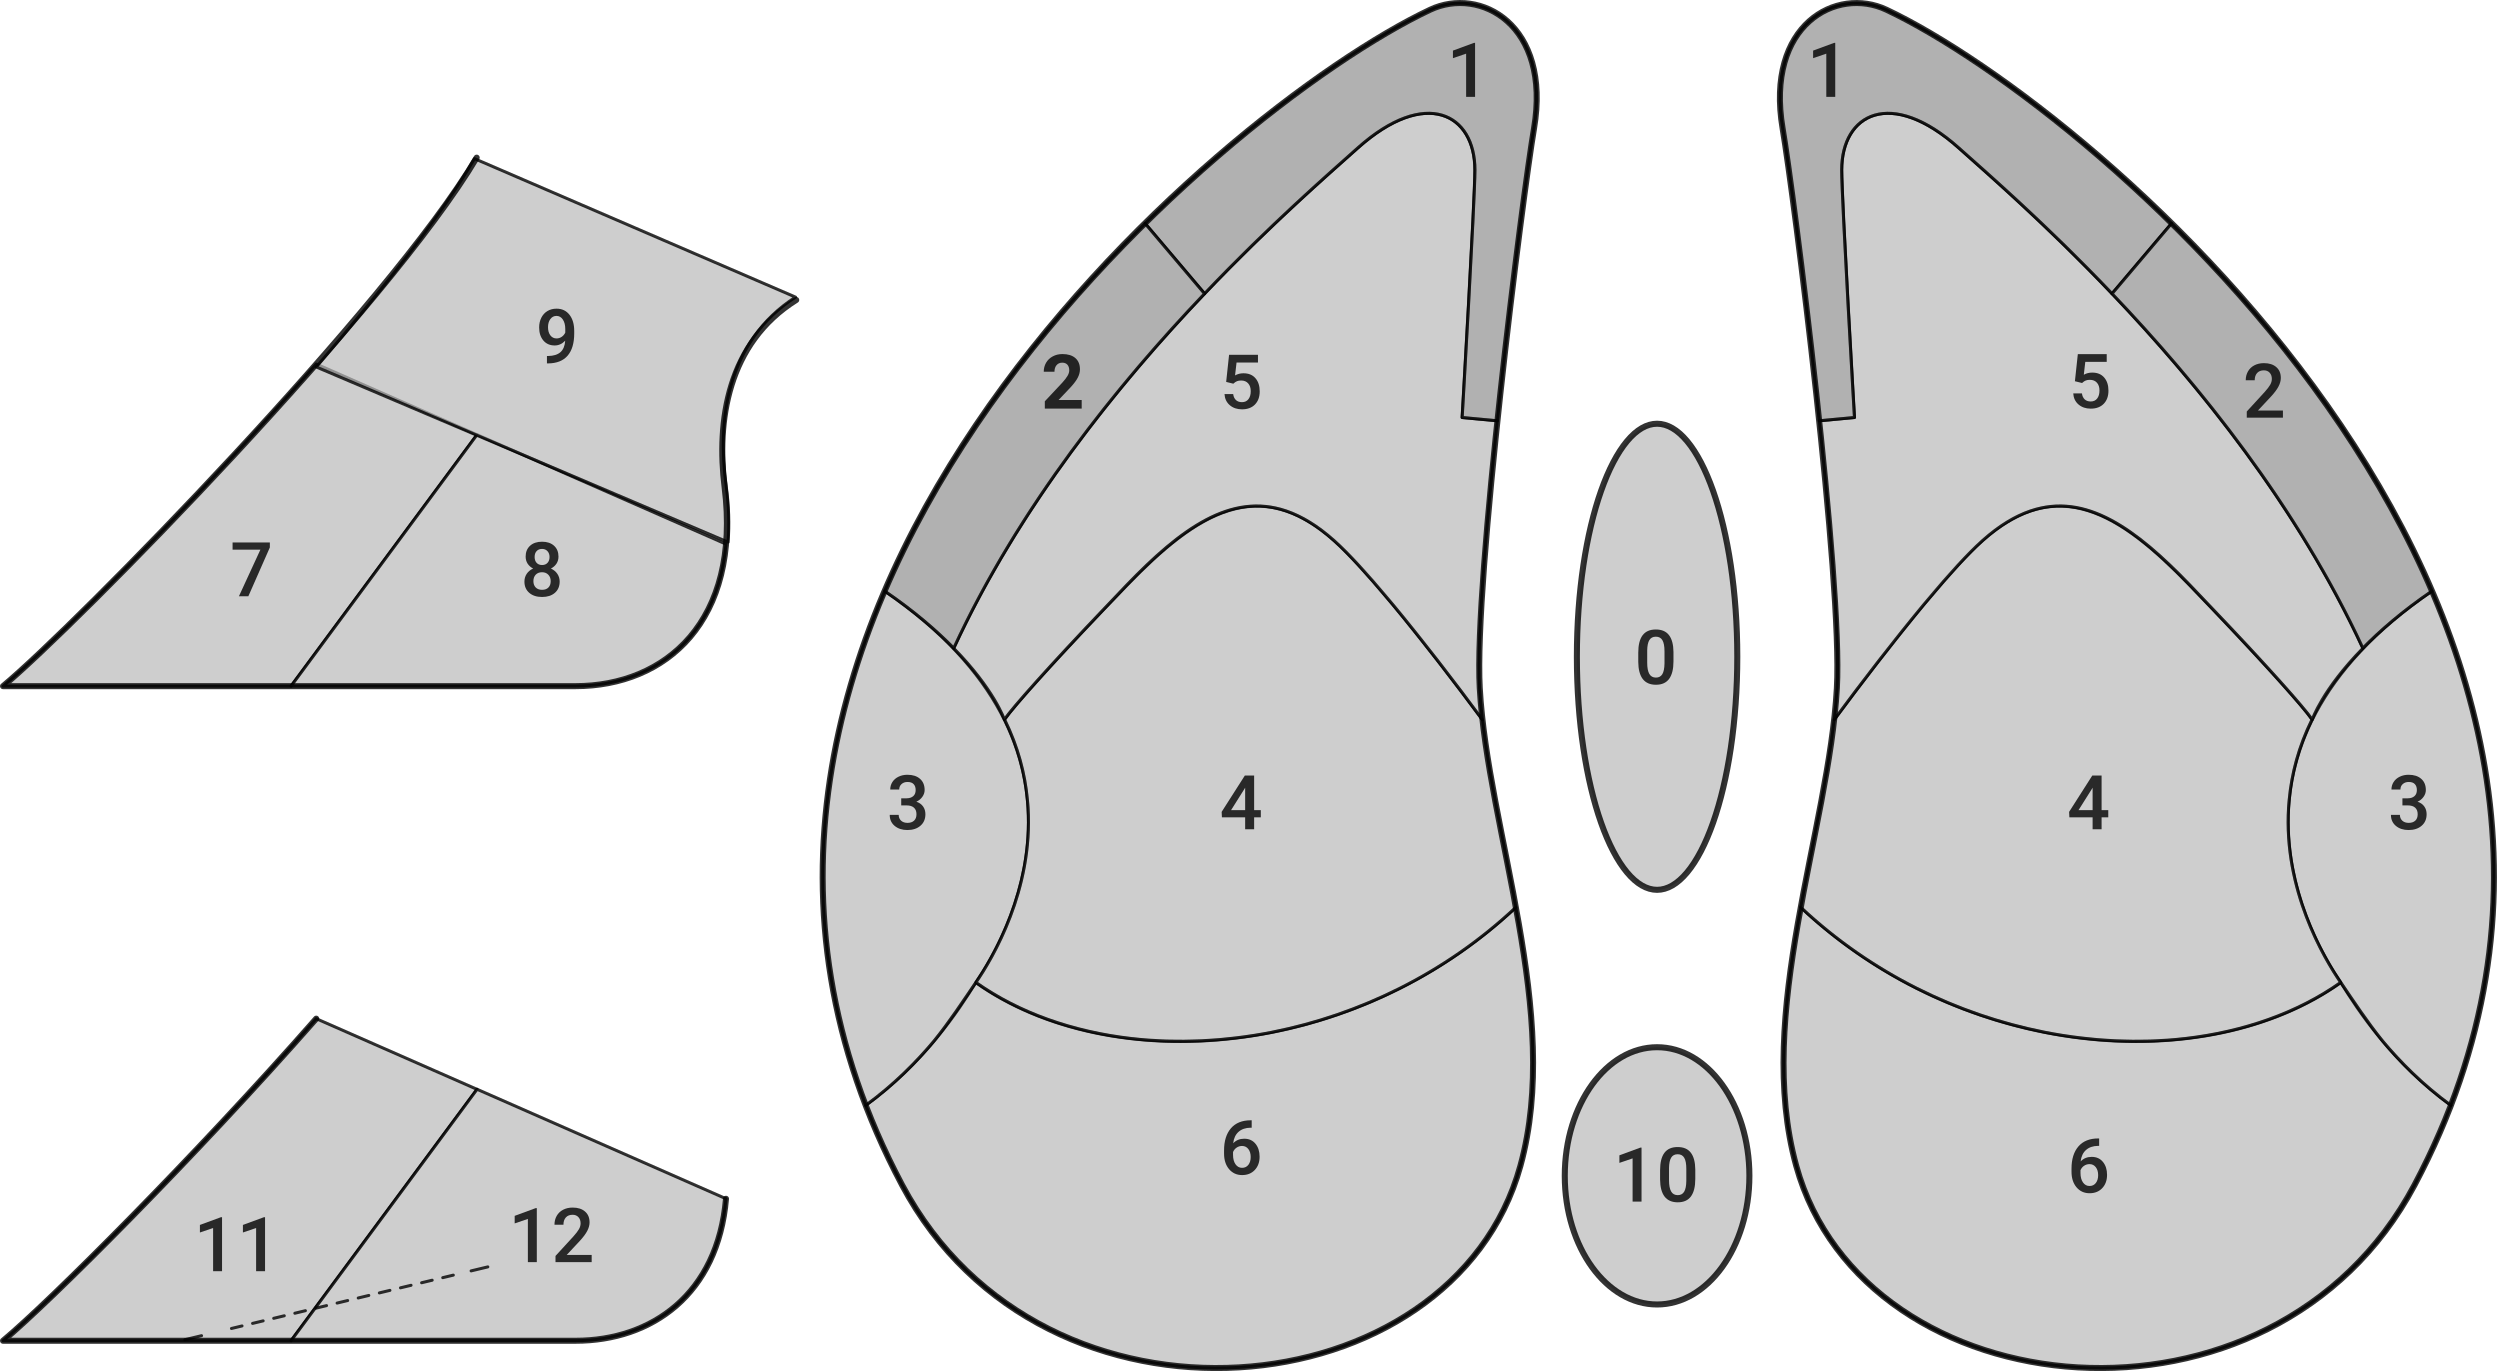 <svg width="826" height="453" viewBox="0 0 826 453" fill="none" xmlns="http://www.w3.org/2000/svg">
<path d="M322.392 324.642C366.881 356.224 446.996 350.343 500.831 299.794C506.155 328.818 509.694 358.518 502.331 385.219C479.959 466.174 344.849 479.672 298.037 391.512C293.364 382.719 289.4 373.927 286.03 365.223C305.4 351.108 316.728 333.787 322.392 324.642Z" fill="#BABABA" fill-opacity="0.7" stroke="black" stroke-opacity="0.8" stroke-miterlimit="10" stroke-linecap="round" stroke-linejoin="round"/>
<path d="M322.393 324.642C318.031 330.994 313.784 337.522 308.545 344.021C302.711 350.99 295.291 358.459 286.031 365.223C262.894 304.999 270.172 246.863 292.289 195.284C368.694 247.48 332.417 310.027 322.393 324.642Z" fill="#BABABA" fill-opacity="0.7" stroke="black" stroke-opacity="0.8" stroke-miterlimit="10" stroke-linecap="round" stroke-linejoin="round"/>
<path d="M332.048 237.541C334.823 233.454 349.465 217.045 372.431 193.285C395.398 169.524 415.958 156.439 440.822 178.611C452.206 188.786 472.511 214.428 489.842 237.894C492.023 257.184 496.894 278.269 500.859 299.765C477.382 321.819 448.893 335.346 420.517 340.992C420.319 341.022 420.149 341.051 419.951 341.11C418.167 341.463 416.411 341.757 414.627 342.051C414.23 342.11 413.834 342.169 413.437 342.227C411.88 342.463 410.322 342.698 408.736 342.874C408.113 342.963 407.519 343.021 406.896 343.08C405.536 343.227 404.205 343.374 402.846 343.492C402.025 343.551 401.175 343.609 400.354 343.668C399.221 343.756 398.088 343.815 396.984 343.874C395.936 343.933 394.86 343.962 393.812 343.962C392.906 343.992 392.028 344.021 391.15 344.021C389.848 344.021 388.573 344.021 387.299 343.992C386.648 343.992 385.996 343.962 385.345 343.962C383.816 343.903 382.286 343.845 380.785 343.727C380.389 343.698 379.993 343.698 379.596 343.668C377.812 343.551 376.056 343.374 374.3 343.168C374.159 343.139 374.017 343.139 373.904 343.139C354.449 340.904 336.636 334.641 322.448 324.584C327.97 316.526 341.365 294.06 339.666 266.771C339.638 266.418 339.609 266.036 339.581 265.683C339.553 265.154 339.496 264.654 339.44 264.124C338.647 255.655 336.381 246.775 331.935 237.747L332.048 237.541Z" fill="#BABABA" fill-opacity="0.7" stroke="black" stroke-opacity="0.8" stroke-miterlimit="10" stroke-linecap="round" stroke-linejoin="round"/>
<path d="M448.583 48.9C471.096 28.786 487.295 37.608 487.295 56.163C487.295 65.749 483.075 137.942 483.075 137.942L494.715 139.03C490.892 175.17 487.946 211.075 488.853 227.366C489.051 230.748 489.391 234.247 489.787 237.776C480.187 224.808 469.652 211.193 460.25 199.871C460.024 199.607 459.825 199.342 459.599 199.107C459.316 198.754 459.032 198.43 458.749 198.107C451.783 189.785 445.496 182.845 440.738 178.611C435.273 173.729 430.005 170.553 424.908 168.818C406.67 162.614 390.189 174.7 372.263 193.314C369.94 195.725 367.703 198.077 365.523 200.401C346.492 220.309 334.343 234.071 331.851 237.747C331.851 237.747 328.538 227.866 315.086 214.163C353.232 131.619 425.616 69.396 448.583 48.9Z" fill="#BABABA" fill-opacity="0.7" stroke="black" stroke-opacity="0.8" stroke-miterlimit="10" stroke-linecap="round" stroke-linejoin="round"/>
<path d="M506.807 42.46C504.797 54.34 499.189 96.832 494.743 139.03L483.104 137.942C483.104 137.942 487.324 65.721 487.324 56.164C487.324 37.638 471.125 28.816 448.611 48.9C438.7 57.752 419.584 74.366 398.005 97.038L378.323 73.807C413.864 38.726 450.112 13.789 472.513 3.232C488.938 -4.531 512.613 7.996 506.807 42.46Z" fill="#909090" fill-opacity="0.7" stroke="black" stroke-opacity="0.8" stroke-miterlimit="10" stroke-linecap="round" stroke-linejoin="round"/>
<path d="M315.143 214.163C309.479 208.399 302.059 201.959 292.289 195.284C312.481 148.175 345.104 106.565 378.323 73.807L398.005 97.037C369.544 126.885 336.807 167.23 315.143 214.163Z" fill="#909090" fill-opacity="0.7" stroke="black" stroke-opacity="0.8" stroke-miterlimit="10" stroke-linecap="round" stroke-linejoin="round"/>
<path d="M298.04 391.512C344.851 479.672 479.962 466.174 502.334 385.219C516.182 335.081 491.545 274.416 488.911 227.366C486.929 192.049 503.099 64.515 506.837 42.46C512.642 7.996 488.968 -4.531 472.543 3.203C402.906 36.02 200.112 207.047 298.04 391.512Z" stroke="black" stroke-opacity="0.8" stroke-width="2" stroke-miterlimit="10" stroke-linecap="round" stroke-linejoin="round"/>
<path d="M773.416 324.642C728.927 356.224 648.812 350.343 594.977 299.794C589.653 328.818 586.113 358.518 593.476 385.219C615.849 466.174 750.959 479.672 797.771 391.512C802.443 382.719 806.408 373.927 809.778 365.223C790.408 351.108 779.08 333.787 773.416 324.642Z" fill="#BABABA" fill-opacity="0.7" stroke="black" stroke-opacity="0.8" stroke-miterlimit="10" stroke-linecap="round" stroke-linejoin="round"/>
<path d="M773.417 324.642C777.778 330.994 782.026 337.522 787.265 344.021C793.099 350.99 800.519 358.459 809.779 365.223C832.916 304.999 825.638 246.863 803.521 195.284C727.116 247.48 763.392 310.027 773.417 324.642Z" fill="#BABABA" fill-opacity="0.7" stroke="black" stroke-opacity="0.8" stroke-miterlimit="10" stroke-linecap="round" stroke-linejoin="round"/>
<path d="M763.761 237.541C760.985 233.454 746.344 217.045 723.378 193.285C700.411 169.524 679.851 156.439 654.987 178.611C643.603 188.785 623.298 214.428 605.966 237.894C603.786 257.184 598.915 278.269 594.95 299.765C618.427 321.819 646.916 335.346 675.292 340.992C675.49 341.022 675.66 341.051 675.858 341.11C677.642 341.463 679.398 341.757 681.182 342.051C681.578 342.11 681.975 342.168 682.371 342.227C683.929 342.463 685.486 342.698 687.072 342.874C687.695 342.962 688.29 343.021 688.913 343.08C690.272 343.227 691.603 343.374 692.963 343.492C693.784 343.551 694.634 343.609 695.455 343.668C696.588 343.756 697.72 343.815 698.825 343.874C699.873 343.933 700.949 343.962 701.997 343.962C702.903 343.992 703.781 344.021 704.659 344.021C705.961 344.021 707.236 344.021 708.51 343.992C709.161 343.992 709.813 343.962 710.464 343.962C711.993 343.903 713.522 343.845 715.023 343.727C715.42 343.698 715.816 343.698 716.213 343.668C717.997 343.551 719.753 343.374 721.508 343.168C721.65 343.139 721.792 343.139 721.905 343.139C741.36 340.904 759.173 334.64 773.361 324.584C767.839 316.526 754.444 294.06 756.143 266.771C756.171 266.418 756.199 266.036 756.228 265.683C756.256 265.153 756.313 264.653 756.369 264.124C757.162 255.655 759.428 246.775 763.874 237.747L763.761 237.541Z" fill="#BABABA" fill-opacity="0.7" stroke="black" stroke-opacity="0.8" stroke-miterlimit="10" stroke-linecap="round" stroke-linejoin="round"/>
<path d="M647.229 48.9C624.715 28.786 608.516 37.608 608.516 56.163C608.516 65.749 612.736 137.942 612.736 137.942L601.097 139.03C604.92 175.17 607.865 211.075 606.959 227.366C606.761 230.748 606.421 234.247 606.024 237.776C615.624 224.808 626.159 211.193 635.561 199.871C635.788 199.607 635.986 199.342 636.212 199.107C636.496 198.754 636.779 198.43 637.062 198.107C644.029 189.785 650.315 182.845 655.073 178.61C660.539 173.729 665.806 170.553 670.903 168.818C689.141 162.614 705.623 174.699 723.549 193.314C725.871 195.725 728.108 198.077 730.289 200.401C749.319 220.309 761.468 234.071 763.96 237.746C763.96 237.746 767.273 227.866 780.725 214.163C742.579 131.619 670.195 69.396 647.229 48.9Z" fill="#BABABA" fill-opacity="0.7" stroke="black" stroke-opacity="0.8" stroke-miterlimit="10" stroke-linecap="round" stroke-linejoin="round"/>
<path d="M589.002 42.46C591.012 54.34 596.619 96.832 601.066 139.03L612.705 137.942C612.705 137.942 608.485 65.721 608.485 56.164C608.485 37.638 624.684 28.816 647.197 48.9C657.109 57.752 676.225 74.366 697.804 97.038L717.486 73.807C681.945 38.726 645.697 13.789 623.296 3.232C606.871 -4.531 583.196 7.996 589.002 42.46Z" fill="#909090" fill-opacity="0.7" stroke="black" stroke-opacity="0.8" stroke-miterlimit="10" stroke-linecap="round" stroke-linejoin="round"/>
<path d="M780.666 214.163C786.329 208.399 793.749 201.959 803.519 195.284C783.328 148.175 750.704 106.565 717.486 73.807L697.804 97.037C726.264 126.885 759.001 167.23 780.666 214.163Z" fill="#909090" fill-opacity="0.7" stroke="black" stroke-opacity="0.8" stroke-miterlimit="10" stroke-linecap="round" stroke-linejoin="round"/>
<path d="M797.772 391.512C750.96 479.672 615.85 466.174 593.478 385.219C579.629 335.081 604.267 274.416 606.901 227.366C608.883 192.049 592.713 64.515 588.975 42.46C583.169 7.996 606.844 -4.531 623.269 3.203C692.906 36.02 895.699 207.047 797.772 391.512Z" stroke="black" stroke-opacity="0.8" stroke-width="2" stroke-miterlimit="10" stroke-linecap="round" stroke-linejoin="round"/>
<path d="M104.478 336.566C64.378 382.205 16.434 430.137 1 442.987C27.054 442.987 62.509 442.987 96.152 442.987L157.605 359.915L104.478 336.566Z" fill="#BABABA" fill-opacity="0.7" stroke="black" stroke-opacity="0.8" stroke-miterlimit="10" stroke-linecap="round" stroke-linejoin="round"/>
<path d="M239.874 396.055L157.607 359.885L96.154 442.957C136.311 442.957 173.975 442.957 190.146 442.957C215.321 442.987 237.127 427.666 239.874 396.055Z" fill="#BABABA" fill-opacity="0.7" stroke="black" stroke-opacity="0.8" stroke-miterlimit="10" stroke-linecap="round" stroke-linejoin="round"/>
<path d="M61.067 442.635L66.59 441.311" stroke="black" stroke-opacity="0.8" stroke-linecap="round" stroke-linejoin="round"/>
<path d="M76.472 438.93L150.696 421.08" stroke="black" stroke-opacity="0.8" stroke-linecap="round" stroke-linejoin="round" stroke-dasharray="3.59 3.59"/>
<path d="M155.654 419.904L161.176 418.581" stroke="black" stroke-opacity="0.8" stroke-linecap="round" stroke-linejoin="round"/>
<path d="M104.478 336.566C64.378 382.205 16.434 430.137 1 442.987C58.176 442.987 160.408 442.987 190.144 442.987C215.319 442.987 237.153 427.667 239.872 396.084" stroke="black" stroke-opacity="0.8" stroke-width="2" stroke-miterlimit="10" stroke-linecap="round" stroke-linejoin="round"/>
<path d="M104.478 120.283C64.378 165.921 16.434 213.853 1 226.704C27.054 226.704 62.509 226.704 96.152 226.704L157.605 143.631L104.478 120.283Z" fill="#BABABA" fill-opacity="0.7" stroke="black" stroke-opacity="0.8" stroke-miterlimit="10" stroke-linecap="round" stroke-linejoin="round"/>
<path d="M239.872 179.771L157.605 143.601L96.153 226.674C136.309 226.674 173.974 226.674 190.144 226.674C215.32 226.703 237.126 211.383 239.872 179.771Z" fill="#BABABA" fill-opacity="0.7" stroke="black" stroke-opacity="0.8" stroke-miterlimit="10" stroke-linecap="round" stroke-linejoin="round"/>
<path d="M239.901 160.361C236.928 138.601 240.241 112.723 262.84 98.167L156.756 52.411C146.561 70.114 126.766 95.315 104.507 121.251L240.552 179.123C241.006 173.388 240.836 167.154 239.901 160.361Z" fill="#BABABA" fill-opacity="0.7" stroke="black" stroke-opacity="0.8" stroke-miterlimit="10" stroke-linecap="round" stroke-linejoin="round"/>
<path d="M157.492 52.09C128.607 100.963 25.128 206.62 1 226.704C58.177 226.704 160.409 226.704 190.144 226.704C219.879 226.704 244.913 205.326 239.419 161.04C236.701 139.25 240.297 113.402 263.066 99.11" stroke="black" stroke-opacity="0.8" stroke-width="2" stroke-miterlimit="10" stroke-linecap="round" stroke-linejoin="round"/>
<path d="M414.365 267.665H416.574V270.045H414.365V274H411.398V270.045H403.72L403.635 268.238L411.301 256.227H414.365V267.665ZM406.748 267.665H411.398V260.243L411.179 260.633L406.748 267.665Z" fill="black" fill-opacity="0.8"/>
<path d="M297.761 263.758H299.567C300.479 263.75 301.199 263.514 301.728 263.05C302.265 262.586 302.534 261.915 302.534 261.036C302.534 260.19 302.31 259.535 301.862 259.071C301.423 258.599 300.747 258.363 299.836 258.363C299.038 258.363 298.383 258.595 297.871 259.059C297.358 259.514 297.102 260.112 297.102 260.853H294.135C294.135 259.942 294.375 259.111 294.855 258.363C295.344 257.614 296.019 257.032 296.882 256.617C297.753 256.194 298.725 255.982 299.799 255.982C301.573 255.982 302.965 256.43 303.974 257.325C304.991 258.212 305.5 259.449 305.5 261.036C305.5 261.834 305.244 262.586 304.731 263.294C304.226 263.994 303.571 264.523 302.766 264.881C303.742 265.215 304.483 265.74 304.987 266.456C305.5 267.172 305.756 268.027 305.756 269.02C305.756 270.615 305.207 271.884 304.108 272.828C303.018 273.772 301.582 274.244 299.799 274.244C298.09 274.244 296.691 273.788 295.6 272.877C294.51 271.965 293.964 270.753 293.964 269.239H296.931C296.931 270.021 297.191 270.655 297.712 271.144C298.241 271.632 298.949 271.876 299.836 271.876C300.756 271.876 301.48 271.632 302.009 271.144C302.538 270.655 302.802 269.947 302.802 269.02C302.802 268.084 302.526 267.363 301.972 266.859C301.419 266.354 300.597 266.102 299.506 266.102H297.761V263.758Z" fill="black" fill-opacity="0.8"/>
<path d="M405.124 126.187L406.088 117.227H415.634V119.79H408.554L408.066 124.038C408.888 123.566 409.816 123.33 410.849 123.33C412.542 123.33 413.856 123.871 414.792 124.954C415.736 126.036 416.208 127.493 416.208 129.324C416.208 131.13 415.687 132.571 414.646 133.645C413.604 134.711 412.176 135.244 410.361 135.244C408.733 135.244 407.382 134.784 406.308 133.865C405.242 132.937 404.664 131.716 404.575 130.203H407.443C407.557 131.065 407.867 131.729 408.371 132.192C408.876 132.648 409.535 132.876 410.349 132.876C411.26 132.876 411.968 132.55 412.473 131.899C412.985 131.248 413.242 130.361 413.242 129.238C413.242 128.156 412.961 127.301 412.399 126.675C411.838 126.04 411.065 125.723 410.08 125.723C409.543 125.723 409.087 125.796 408.713 125.942C408.339 126.081 407.932 126.357 407.492 126.772L405.124 126.187Z" fill="black" fill-opacity="0.8"/>
<path d="M186.741 112.566C185.748 113.616 184.589 114.141 183.262 114.141C181.7 114.141 180.455 113.595 179.527 112.505C178.599 111.406 178.135 109.966 178.135 108.184C178.135 107.012 178.371 105.95 178.843 104.998C179.315 104.045 179.987 103.305 180.857 102.776C181.728 102.247 182.737 101.982 183.885 101.982C185.675 101.982 187.095 102.65 188.145 103.984C189.195 105.319 189.72 107.105 189.72 109.343V110.173C189.72 113.38 188.995 115.825 187.547 117.51C186.098 119.194 183.938 120.049 181.065 120.073H180.711V117.62H181.138C182.888 117.595 184.231 117.176 185.167 116.362C186.102 115.54 186.627 114.275 186.741 112.566ZM183.885 111.821C184.479 111.821 185.036 111.65 185.557 111.309C186.078 110.967 186.481 110.495 186.766 109.893V108.733C186.766 107.423 186.497 106.369 185.96 105.571C185.423 104.774 184.727 104.375 183.873 104.375C183.018 104.375 182.334 104.729 181.822 105.437C181.317 106.137 181.065 107.024 181.065 108.098C181.065 109.213 181.321 110.112 181.834 110.796C182.347 111.479 183.03 111.821 183.885 111.821Z" fill="black" fill-opacity="0.8"/>
<path d="M184.524 183.914C184.524 184.785 184.301 185.562 183.853 186.246C183.405 186.921 182.795 187.454 182.022 187.845C182.95 188.276 183.662 188.866 184.158 189.615C184.663 190.363 184.915 191.21 184.915 192.154C184.915 193.716 184.386 194.957 183.328 195.877C182.27 196.788 180.862 197.244 179.104 197.244C177.339 197.244 175.923 196.784 174.856 195.865C173.799 194.945 173.27 193.708 173.27 192.154C173.27 191.202 173.522 190.347 174.026 189.59C174.531 188.833 175.239 188.252 176.15 187.845C175.385 187.454 174.779 186.921 174.332 186.246C173.892 185.562 173.672 184.785 173.672 183.914C173.672 182.4 174.161 181.2 175.137 180.313C176.114 179.426 177.432 178.982 179.092 178.982C180.761 178.982 182.083 179.426 183.06 180.313C184.036 181.2 184.524 182.4 184.524 183.914ZM181.949 192.007C181.949 191.128 181.684 190.42 181.155 189.883C180.634 189.338 179.943 189.065 179.08 189.065C178.217 189.065 177.526 189.334 177.005 189.871C176.492 190.408 176.236 191.12 176.236 192.007C176.236 192.878 176.488 193.574 176.993 194.095C177.505 194.616 178.209 194.876 179.104 194.876C180 194.876 180.695 194.624 181.192 194.119C181.696 193.615 181.949 192.911 181.949 192.007ZM181.57 184.024C181.57 183.251 181.347 182.616 180.899 182.12C180.451 181.615 179.849 181.363 179.092 181.363C178.335 181.363 177.737 181.603 177.298 182.083C176.858 182.555 176.639 183.202 176.639 184.024C176.639 184.838 176.858 185.485 177.298 185.965C177.745 186.445 178.348 186.685 179.104 186.685C179.861 186.685 180.459 186.445 180.899 185.965C181.347 185.485 181.57 184.838 181.57 184.024Z" fill="black" fill-opacity="0.8"/>
<path d="M177.363 417H174.409V402.73L170.051 404.219V401.717L176.984 399.166H177.363V417Z" fill="black" fill-opacity="0.8"/>
<path d="M195.49 417H183.54V414.961L189.46 408.504C190.314 407.552 190.921 406.758 191.279 406.124C191.645 405.481 191.828 404.838 191.828 404.195C191.828 403.348 191.588 402.665 191.108 402.144C190.636 401.623 189.997 401.363 189.191 401.363C188.231 401.363 187.486 401.656 186.958 402.242C186.429 402.828 186.164 403.629 186.164 404.646H183.198C183.198 403.564 183.442 402.592 183.93 401.729C184.427 400.858 185.131 400.183 186.042 399.703C186.962 399.222 188.02 398.982 189.216 398.982C190.941 398.982 192.3 399.418 193.293 400.289C194.294 401.151 194.794 402.347 194.794 403.877C194.794 404.764 194.542 405.696 194.038 406.673C193.541 407.641 192.723 408.744 191.584 409.981L187.238 414.632H195.49V417Z" fill="black" fill-opacity="0.8"/>
<path d="M73.363 420H70.409V405.73L66.051 407.219V404.717L72.984 402.166H73.363V420Z" fill="black" fill-opacity="0.8"/>
<path d="M87.572 420H84.618V405.73L80.26 407.219V404.717L87.193 402.166H87.572V420Z" fill="black" fill-opacity="0.8"/>
<path d="M89.159 180.875L82.055 197H78.942L86.034 181.607H76.842V179.227H89.159V180.875Z" fill="black" fill-opacity="0.8"/>
<path d="M487.363 32H484.409V17.73L480.051 19.219V16.717L486.984 14.165H487.363V32Z" fill="black" fill-opacity="0.8"/>
<path d="M606.363 32H603.409V17.73L599.051 19.219V16.717L605.984 14.165H606.363V32Z" fill="black" fill-opacity="0.8"/>
<path d="M413.559 370.141V372.595H413.193C411.533 372.619 410.206 373.075 409.213 373.962C408.221 374.849 407.631 376.106 407.443 377.734C408.396 376.733 409.612 376.232 411.093 376.232C412.664 376.232 413.901 376.786 414.804 377.893C415.716 378.999 416.171 380.428 416.171 382.177C416.171 383.984 415.638 385.449 414.572 386.572C413.514 387.687 412.123 388.244 410.397 388.244C408.623 388.244 407.183 387.589 406.076 386.279C404.978 384.969 404.428 383.251 404.428 381.127V380.114C404.428 376.997 405.185 374.556 406.699 372.79C408.221 371.024 410.406 370.141 413.254 370.141H413.559ZM410.373 378.625C409.722 378.625 409.124 378.808 408.579 379.174C408.042 379.541 407.647 380.029 407.395 380.639V381.542C407.395 382.861 407.671 383.911 408.225 384.692C408.778 385.465 409.494 385.852 410.373 385.852C411.252 385.852 411.948 385.522 412.46 384.863C412.973 384.204 413.229 383.337 413.229 382.263C413.229 381.188 412.969 380.314 412.448 379.638C411.927 378.963 411.236 378.625 410.373 378.625Z" fill="black" fill-opacity="0.8"/>
<path d="M694.365 267.665H696.574V270.045H694.365V274H691.398V270.045H683.72L683.635 268.238L691.301 256.227H694.365V267.665ZM686.748 267.665H691.398V260.243L691.179 260.633L686.748 267.665Z" fill="black" fill-opacity="0.8"/>
<path d="M793.761 263.758H795.567C796.479 263.75 797.199 263.514 797.728 263.05C798.265 262.586 798.534 261.915 798.534 261.036C798.534 260.19 798.31 259.535 797.862 259.071C797.423 258.599 796.747 258.363 795.836 258.363C795.038 258.363 794.383 258.595 793.871 259.059C793.358 259.514 793.102 260.112 793.102 260.853H790.135C790.135 259.942 790.375 259.111 790.855 258.363C791.344 257.614 792.019 257.032 792.882 256.617C793.753 256.194 794.725 255.982 795.799 255.982C797.573 255.982 798.965 256.43 799.974 257.325C800.991 258.212 801.5 259.449 801.5 261.036C801.5 261.834 801.244 262.586 800.731 263.294C800.226 263.994 799.571 264.523 798.766 264.881C799.742 265.215 800.483 265.74 800.987 266.456C801.5 267.172 801.756 268.027 801.756 269.02C801.756 270.615 801.207 271.884 800.108 272.828C799.018 273.772 797.582 274.244 795.799 274.244C794.09 274.244 792.691 273.788 791.6 272.877C790.51 271.965 789.964 270.753 789.964 269.239H792.931C792.931 270.021 793.191 270.655 793.712 271.144C794.241 271.632 794.949 271.876 795.836 271.876C796.756 271.876 797.48 271.632 798.009 271.144C798.538 270.655 798.802 269.947 798.802 269.02C798.802 268.084 798.526 267.363 797.972 266.859C797.419 266.354 796.597 266.102 795.506 266.102H793.761V263.758Z" fill="black" fill-opacity="0.8"/>
<path d="M685.549 125.96L686.514 117H696.06V119.563H688.979L688.491 123.812C689.313 123.34 690.241 123.104 691.274 123.104C692.967 123.104 694.281 123.645 695.217 124.727C696.161 125.809 696.633 127.266 696.633 129.097C696.633 130.904 696.112 132.344 695.071 133.418C694.029 134.485 692.601 135.018 690.786 135.018C689.159 135.018 687.808 134.558 686.733 133.638C685.667 132.71 685.09 131.49 685 129.976H687.869C687.983 130.839 688.292 131.502 688.796 131.966C689.301 132.422 689.96 132.649 690.774 132.649C691.685 132.649 692.393 132.324 692.898 131.673C693.411 131.022 693.667 130.135 693.667 129.012C693.667 127.929 693.386 127.075 692.825 126.448C692.263 125.813 691.49 125.496 690.505 125.496C689.968 125.496 689.513 125.569 689.138 125.716C688.764 125.854 688.357 126.131 687.917 126.546L685.549 125.96Z" fill="black" fill-opacity="0.8"/>
<path d="M693.559 376.141V378.595H693.193C691.533 378.619 690.206 379.075 689.213 379.962C688.221 380.849 687.631 382.106 687.443 383.734C688.396 382.733 689.612 382.232 691.093 382.232C692.664 382.232 693.901 382.786 694.804 383.893C695.716 384.999 696.171 386.428 696.171 388.177C696.171 389.984 695.638 391.449 694.572 392.572C693.514 393.687 692.123 394.244 690.397 394.244C688.623 394.244 687.183 393.589 686.076 392.279C684.978 390.969 684.428 389.251 684.428 387.127V386.114C684.428 382.997 685.185 380.556 686.699 378.79C688.221 377.024 690.406 376.141 693.254 376.141H693.559ZM690.373 384.625C689.722 384.625 689.124 384.808 688.579 385.174C688.042 385.541 687.647 386.029 687.395 386.639V387.542C687.395 388.861 687.671 389.911 688.225 390.692C688.778 391.465 689.494 391.852 690.373 391.852C691.252 391.852 691.948 391.522 692.46 390.863C692.973 390.204 693.229 389.337 693.229 388.263C693.229 387.188 692.969 386.314 692.448 385.638C691.927 384.963 691.236 384.625 690.373 384.625Z" fill="black" fill-opacity="0.8"/>
<path d="M574 217C574 238.457 570.932 257.839 566.002 271.822C563.536 278.818 560.622 284.408 557.436 288.23C554.245 292.058 550.883 294 547.5 294C544.117 294 540.755 292.058 537.564 288.23C534.378 284.408 531.464 278.818 528.998 271.822C524.068 257.839 521 238.457 521 217C521 195.543 524.068 176.161 528.998 162.178C531.464 155.182 534.378 149.592 537.564 145.77C540.755 141.942 544.117 140 547.5 140C550.883 140 554.245 141.942 557.436 145.77C560.622 149.592 563.536 155.182 566.002 162.178C570.932 176.161 574 195.543 574 217Z" fill="#BABABA" fill-opacity="0.7" stroke="black" stroke-opacity="0.8" stroke-width="2"/>
<path d="M552.915 218.517C552.915 221.072 552.435 223.001 551.475 224.303C550.522 225.597 549.07 226.244 547.117 226.244C545.196 226.244 543.748 225.613 542.771 224.352C541.803 223.083 541.306 221.207 541.282 218.725V215.648C541.282 213.093 541.758 211.177 542.71 209.899C543.67 208.621 545.131 207.982 547.092 207.982C549.037 207.982 550.486 208.605 551.438 209.85C552.398 211.095 552.891 212.959 552.915 215.441V218.517ZM549.949 215.197C549.949 213.528 549.721 212.308 549.265 211.535C548.809 210.753 548.085 210.363 547.092 210.363C546.124 210.363 545.412 210.733 544.956 211.474C544.5 212.206 544.26 213.354 544.236 214.916V218.944C544.236 220.604 544.468 221.841 544.932 222.655C545.396 223.469 546.124 223.876 547.117 223.876C548.069 223.876 548.773 223.502 549.229 222.753C549.684 221.996 549.924 220.816 549.949 219.213V215.197Z" fill="black" fill-opacity="0.8"/>
<path d="M578 388.5C578 400.325 574.528 410.989 568.964 418.673C563.399 426.357 555.798 431 547.5 431C539.202 431 531.601 426.357 526.036 418.673C520.472 410.989 517 400.325 517 388.5C517 376.675 520.472 366.011 526.036 358.327C531.601 350.643 539.202 346 547.5 346C555.798 346 563.399 350.643 568.964 358.327C574.528 366.011 578 376.675 578 388.5Z" fill="#BABABA" fill-opacity="0.7" stroke="black" stroke-opacity="0.8" stroke-width="2"/>
<path d="M542.363 397H539.409V382.73L535.051 384.219V381.717L541.984 379.166H542.363V397Z" fill="black" fill-opacity="0.8"/>
<path d="M560.124 389.517C560.124 392.072 559.644 394.001 558.684 395.303C557.731 396.597 556.279 397.244 554.326 397.244C552.405 397.244 550.957 396.613 549.98 395.352C549.012 394.083 548.515 392.207 548.491 389.725V386.648C548.491 384.093 548.967 382.177 549.919 380.899C550.879 379.621 552.34 378.982 554.301 378.982C556.246 378.982 557.695 379.605 558.647 380.85C559.607 382.095 560.1 383.959 560.124 386.441V389.517ZM557.158 386.197C557.158 384.528 556.93 383.308 556.474 382.535C556.018 381.753 555.294 381.363 554.301 381.363C553.333 381.363 552.621 381.733 552.165 382.474C551.709 383.206 551.469 384.354 551.445 385.916V389.944C551.445 391.604 551.677 392.841 552.141 393.655C552.604 394.469 553.333 394.876 554.326 394.876C555.278 394.876 555.982 394.502 556.438 393.753C556.893 392.996 557.133 391.816 557.158 390.213V386.197Z" fill="black" fill-opacity="0.8"/>
<path d="M357.391 135H345.208V132.583L350.958 126.455C351.747 125.592 352.329 124.84 352.704 124.197C353.086 123.554 353.277 122.944 353.277 122.366C353.277 121.576 353.078 120.958 352.679 120.51C352.28 120.055 351.711 119.827 350.97 119.827C350.173 119.827 349.542 120.103 349.078 120.657C348.622 121.202 348.395 121.922 348.395 122.817H344.854C344.854 121.735 345.111 120.746 345.624 119.851C346.144 118.956 346.877 118.256 347.821 117.751C348.765 117.239 349.835 116.982 351.031 116.982C352.862 116.982 354.282 117.422 355.292 118.301C356.309 119.18 356.817 120.421 356.817 122.024C356.817 122.903 356.59 123.798 356.134 124.709C355.678 125.621 354.897 126.683 353.79 127.896L349.75 132.156H357.391V135Z" fill="black" fill-opacity="0.8"/>
<path d="M754.281 138H742.331V135.961L748.251 129.504C749.105 128.552 749.712 127.758 750.07 127.124C750.436 126.481 750.619 125.838 750.619 125.195C750.619 124.348 750.379 123.665 749.899 123.144C749.427 122.623 748.788 122.363 747.982 122.363C747.022 122.363 746.278 122.656 745.749 123.242C745.22 123.828 744.955 124.629 744.955 125.646H741.989C741.989 124.564 742.233 123.592 742.721 122.729C743.218 121.858 743.922 121.183 744.833 120.703C745.753 120.222 746.811 119.982 748.007 119.982C749.732 119.982 751.091 120.418 752.084 121.289C753.085 122.151 753.585 123.347 753.585 124.877C753.585 125.764 753.333 126.696 752.829 127.673C752.332 128.641 751.514 129.744 750.375 130.981L746.029 135.632H754.281V138Z" fill="black" fill-opacity="0.8"/>
</svg>
